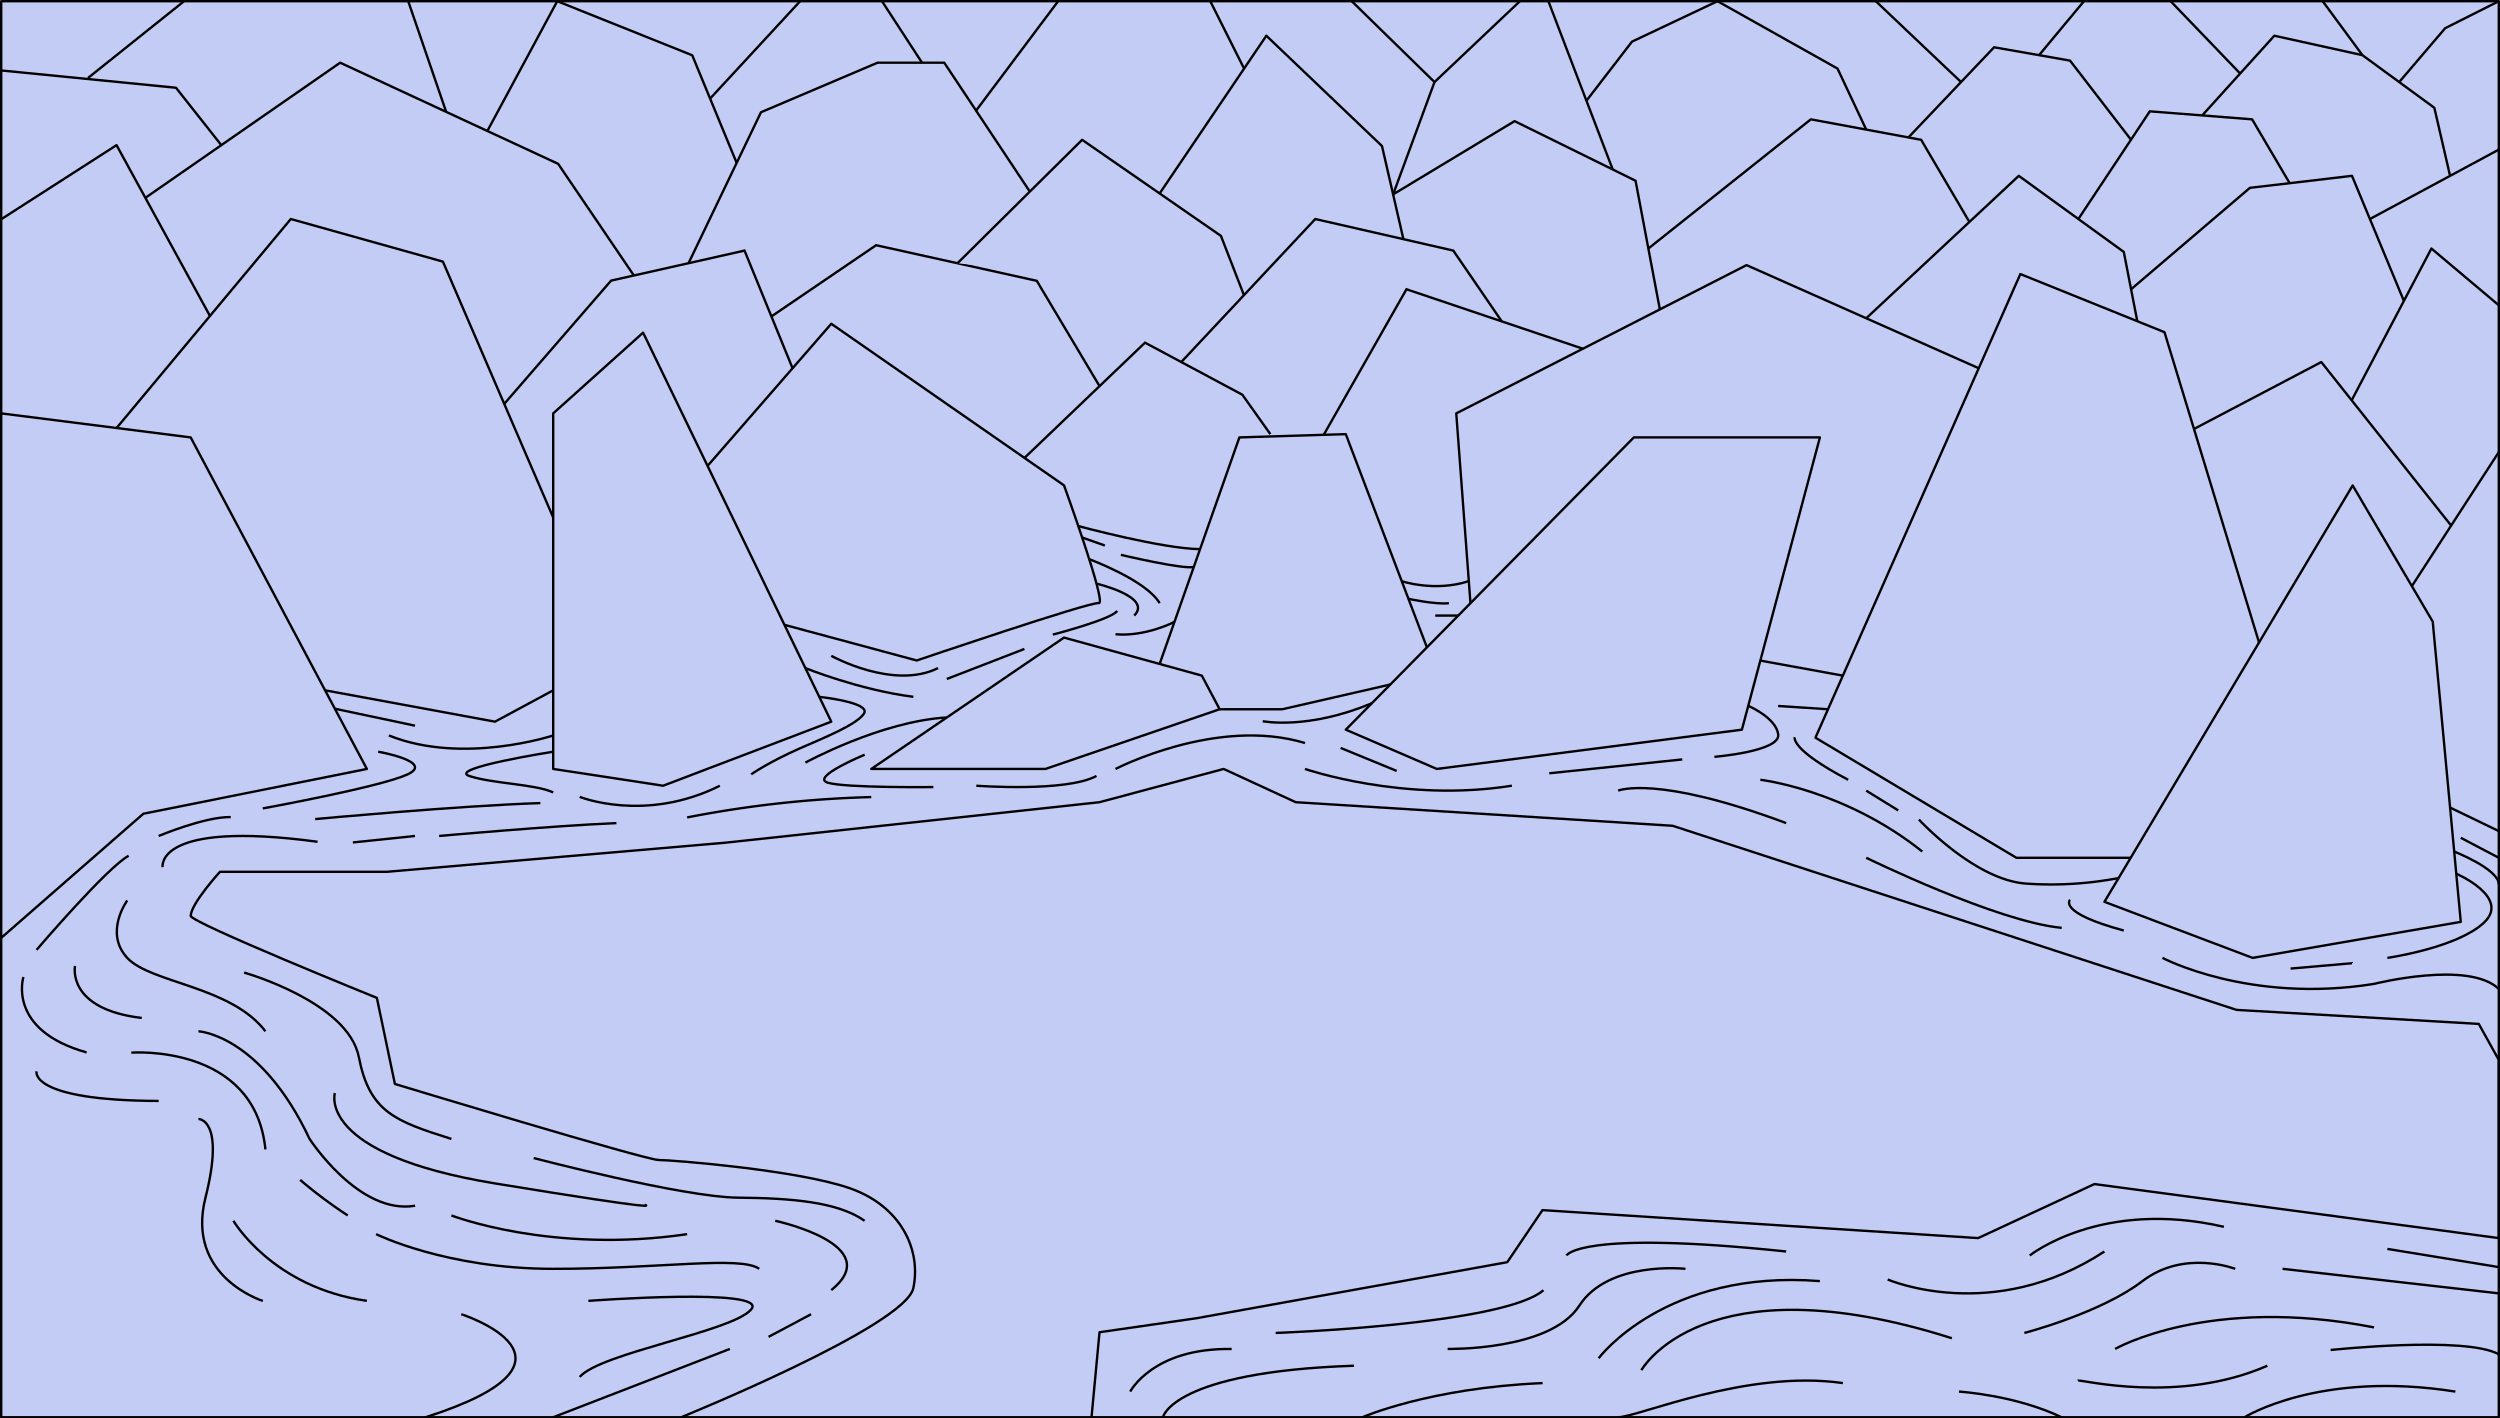 <svg id="Layer_1" data-name="Layer 1" xmlns="http://www.w3.org/2000/svg" viewBox="0 0 1045.56 593.23"><defs><style>.cls-1{fill:#c3ccf4;}.cls-1,.cls-2,.cls-3{stroke:#000;}.cls-1,.cls-2{stroke-linejoin:round;}.cls-2,.cls-3{fill:none;}.cls-3{stroke-miterlimit:10;}</style></defs><title>outcave</title><rect class="cls-1" x="0.5" y="0.5" width="1044.56" height="592.23"/><path class="cls-2" d="M284.87,592.73s93.77-38.07,97.11-54-5-34.32-26.79-41.86-73.85-11.72-79.62-11.72-110.42-31.81-110.42-31.81l-7.54-36s-78-31.54-77.86-34.33C80,377.74,92,364.61,92,364.61H161.8l141.49-12.17L459.84,335.5l51.91-13.91,30.14,13.91,157.63,9.86,235.86,77,101.3,5.86,8.38,15.07v74.51l-169.12-22.6-48.63,22.6L645.1,506.1l-14.72,21.77L500.45,551.31l-40.61,5.86-3.34,35.56"/><polygon class="cls-2" points="562.84 305.17 683.31 182.94 761.13 182.94 728.5 305.17 600.9 321.59 562.84 305.17"/><polygon class="cls-2" points="759.26 308.52 843.29 358.75 972.22 358.75 905.24 138.93 844.96 114.62 759.26 308.52"/><polygon class="cls-1" points="880.12 377.17 983.94 203.03 1017.42 259.96 1029.15 385.54 942.08 400.61 880.12 377.17"/><polygon class="cls-1" points="0.5 172.89 79.75 182.94 153.43 321.59 59.94 340.33 0.5 392.24 0.5 172.89"/><polygon class="cls-1" points="231.36 321.59 231.36 172.89 268.96 139.12 347.66 301.82 277.33 328.61 231.36 321.59"/><polygon class="cls-1" points="364.4 321.59 444.99 266.66 502.64 282.56 510.08 296.62 437.24 321.59 364.4 321.59"/><polyline class="cls-2" points="231.36 216.43 185.24 109.42 121.61 91.6 48.74 179.01"/><polyline class="cls-2" points="135.96 288.71 207.01 301.82 231.36 288.71"/><polyline class="cls-2" points="827.55 154.01 730.44 110.88 609.04 172.89 614.98 252.26"/><line class="cls-2" x1="736.21" y1="276.28" x2="770.73" y2="282.57"/><path class="cls-2" d="M295.92,194.85l51.74-59.44L445,203s18.12,49.91,14.54,49.23-76.15,24-76.15,24l-55.28-14.9"/><polyline class="cls-2" points="484.99 277.69 518.34 182.94 562.84 181.57 596.77 270.74"/><polyline class="cls-2" points="510.08 296.62 536.31 296.62 581.47 286.27"/><path class="cls-2" d="M53.21,376.61s-9.8,13.4,0,24,43.29,11.72,57.8,30.7"/><path class="cls-2" d="M140.05,457.16s-7.83,25.5,67,37.78,62.51,8.93,62.51,8.93"/><path class="cls-2" d="M324.22,510.56s46.88,10.05,23.44,29"/><line class="cls-2" x1="231.36" y1="592.73" x2="305.24" y2="564.15"/><path class="cls-2" d="M54.92,440.24s51.62-3.87,56.09,40.48"/><path class="cls-2" d="M157.31,516.15s29.19,14.51,74.05,14.51,78.35-5.58,86.16,0"/><path class="cls-2" d="M192.9,549.63s59.88,19.22-14.92,43.1"/><path class="cls-2" d="M97.61,510.56s16.34,27.91,55.82,33.49"/><path class="cls-2" d="M605.44,564.15s42.83.89,55.06-18.08,44.4-15.41,44.4-15.41"/><path class="cls-2" d="M789.48,535.12s43.76,19,90.64-11.72"/><line class="cls-2" x1="954.63" y1="530.66" x2="1045.06" y2="540.92"/><path class="cls-2" d="M686.45,573.05s25.86-46.42,129.86-13.37"/><path class="cls-2" d="M486.36,592.73s3.87-19,79.93-21.55"/><path class="cls-2" d="M884.59,564.15s39.07-22.55,108.28-9"/><path class="cls-2" d="M676.74,592.73c8,0,53.8-20.09,94-14.29"/><path class="cls-2" d="M819.29,582s23.44,1.4,43,10.77"/><path class="cls-2" d="M938.73,592.73S970,573,1026.91,582"/><path class="cls-2" d="M869,577.39c1.12-.59,42,10.13,79.26-6.21"/><path class="cls-2" d="M68,362.66s-3.36-19.8,64.81-10.61"/><path class="cls-2" d="M183.66,349.62s47.35-4.26,74.14-5.38"/><path class="cls-2" d="M131.8,342.56S191.24,337,226,335.87"/><path class="cls-2" d="M287.38,341.87a462.26,462.26,0,0,1,77-8.51"/><path class="cls-2" d="M466.54,321.59s42.37-22,79.23-10.84"/><path class="cls-2" d="M545.77,321.59s41.33,14.28,86.54,7"/><path class="cls-2" d="M676.74,330.67s15.85-6.8,70.27,13.57"/><path class="cls-2" d="M736.21,326.13s35.08,3.95,67.73,30"/><path class="cls-2" d="M780.5,358.75s54.69,26.79,81.76,29.3"/><path class="cls-2" d="M904.4,400.61s36.28,19.26,88.47,10.88c0,0,39.63-10,52.19,2.11"/><path class="cls-2" d="M231.36,307.59s-37.75,12.47-68.72,0"/><line class="cls-2" x1="743.66" y1="295.26" x2="764.52" y2="296.62"/><path class="cls-2" d="M336.83,279.42s22.68,9.18,45.15,12"/><path class="cls-2" d="M336.83,318.94S368.4,301.65,396,300.06"/><path class="cls-2" d="M455.53,233.86s23.88,8.82,29.46,18.4"/><path class="cls-2" d="M491.19,260.09s-12.09,6.29-24.65,5.17"/><polyline class="cls-3" points="210.88 168.92 255.57 117.36 311.38 104.8 331.47 154.01"/><polyline class="cls-3" points="322.62 132.34 366.4 102.56 433.61 117.45 460 161.73"/><polyline class="cls-3" points="428.44 191.53 478.87 143.31 519.57 165.08 531.29 181.57"/><path class="cls-3" d="M450.94,220s35,9.49,51,9.67"/><polyline class="cls-3" points="553.61 181.85 588.22 120.98 661.99 145.85"/><path class="cls-3" d="M586.24,243.06s13.73,4.64,28,0"/><line class="cls-3" x1="395.98" y1="283.96" x2="428.44" y2="271.4"/><path class="cls-3" d="M458.57,244.09s23.6,5.54,15.79,13.36"/><path class="cls-3" d="M440.31,265.4s24.31-6.28,26.94-9.9"/><path class="cls-3" d="M468.77,232.05s26.13,6.2,30.51,5.06"/><line class="cls-3" x1="452.57" y1="224.8" x2="462.08" y2="228.15"/><path class="cls-3" d="M589,250.43s11.46,2.51,17,1.83"/><line class="cls-3" x1="600.26" y1="257.45" x2="609.87" y2="257.45"/><path class="cls-1" d="M242.45,333.27s27.35,11,58.6-4.66"/><path class="cls-2" d="M342.64,291.44s21.76,2.29,18.69,7-17,10.22-27.07,14.66c-13.11,5.81-20.09,10.74-20.09,10.74"/><path class="cls-2" d="M109.89,338.1s49.12-8.93,60.56-14.23-12.28-9.49-12.28-9.49"/><line class="cls-2" x1="140.05" y1="296.41" x2="173.57" y2="303.5"/><path class="cls-2" d="M347.66,274.29s26,14.42,44.65,5.13"/><path class="cls-2" d="M361.63,315.63s-23,9.49-15.37,11.73,44.1,1.81,44.1,1.81"/><path class="cls-2" d="M408.31,328.61s37.63,2.79,50.26-4.09"/><path class="cls-2" d="M528.12,301.63s18.65,3.77,45.6-7.51"/><line class="cls-2" x1="560.68" y1="312.8" x2="584.12" y2="322.42"/><line class="cls-2" x1="647.94" y1="323.4" x2="703.56" y2="317.61"/><path class="cls-2" d="M717,316.52s27.54-2.23,26.7-9.3-12.52-12-12.52-12"/><path class="cls-2" d="M750.63,308.33s-2.23,4.9,22.33,17.8"/><path class="cls-2" d="M802.54,342.75s23.26,25.3,44.84,26.79a149.66,149.66,0,0,0,38.67-2.32"/><line class="cls-2" x1="780.5" y1="330.67" x2="793.89" y2="338.94"/><path class="cls-2" d="M1027.26,365.39s22.82,9.83,11.65,20.43-40.46,14.79-40.46,14.79"/><line class="cls-2" x1="957.98" y1="405.08" x2="983.66" y2="402.84"/><path class="cls-2" d="M865.74,376.33s-5.43,5.3,22.48,12.84"/><path class="cls-2" d="M15.29,397.26s29.58-34.6,38.51-39.35"/><path class="cls-2" d="M66.36,349.62s19.53-8.17,30.14-7.89"/><line class="cls-2" x1="147.57" y1="352.33" x2="173.57" y2="349.62"/><path class="cls-2" d="M231.36,314.38s-44.58,7-35,10.18,27.35,3.35,35,6.84"/><path class="cls-2" d="M31.38,404S27.66,422,59.29,425.73"/><path class="cls-2" d="M102.08,406.75s43.53,12.28,48,35.35,15.25,26.79,38.7,34.23"/><path class="cls-2" d="M125.52,493.45a195.29,195.29,0,0,0,19.91,14.88"/><path class="cls-2" d="M9.8,408.61s-7.07,22.16,26.42,31.54"/><path class="cls-2" d="M533.52,557.47s95.23-3.37,112-17.88"/><path class="cls-2" d="M655.17,525.08S660,514.29,747,523.4"/><path class="cls-2" d="M848.87,525.08s29.82-23.85,81.21-12"/><path class="cls-2" d="M846.63,557.47s31.88-8.28,49.4-21.68,38.79-5.13,38.79-5.13"/><line class="cls-2" x1="998.45" y1="522.33" x2="1045.06" y2="529.94"/><path class="cls-2" d="M974.73,564.6s56.1-6,70.33,1.78"/><path class="cls-2" d="M472.68,582s9.49-18.37,42.42-17.81"/><path class="cls-2" d="M569.8,592.73s27.9-12.28,75.35-14.29"/><path class="cls-2" d="M668.59,568.05s27.71-37.34,92.54-32.26"/><path class="cls-2" d="M188.78,508.33s41.67,16.19,98.6,7.82"/><path class="cls-2" d="M223.19,484.33s62.52,16.37,85.4,16.56,41.89,1.86,53,9.67"/><path class="cls-2" d="M246.08,544.05s75.9-5.68,68.09,3.58-63.07,18.19-71.72,28.24"/><line class="cls-2" x1="321.43" y1="559.1" x2="339.22" y2="549.63"/><path class="cls-2" d="M83,431.31s25.82,1.3,46.47,45c0,0,20.65,32,44.14,27.95"/><path class="cls-2" d="M15.29,448.05S12,460.28,66.36,460.44"/><path class="cls-2" d="M83,468s11.3-.2,2.93,32.92,24,43.16,24,43.16"/><polyline class="cls-2" points="917.57 179.4 970.82 151.42 1025.24 219.96"/><line class="cls-2" x1="1008.7" y1="245.13" x2="1045.06" y2="189.08"/><line class="cls-2" x1="1024.68" y1="337.74" x2="1045.06" y2="347.59"/><polyline class="cls-2" points="780.5 133.11 844.3 73.54 888.22 105.36 893.87 134.34"/><polyline class="cls-2" points="983.52 167.42 1016.87 103.94 1045.06 127.68"/><polyline class="cls-2" points="891.26 120.98 940.96 78.56 983.66 73.54 1005.36 125.85"/><polyline class="cls-1" points="0.5 91.69 48.74 60.7 87.81 132.15"/><polyline class="cls-2" points="60.79 82.74 142.26 26.22 233.43 68.52 265.1 115.21"/><polyline class="cls-1" points="400.43 110.1 452.57 58.47 510.63 98.66 520.31 123.59"/><polyline class="cls-2" points="494.03 151.42 550.08 91.6 607.8 104.8 628.08 134.42"/><polyline class="cls-2" points="484.99 80.91 529.61 14.94 577.98 61.08 586.94 100.03"/><polyline class="cls-2" points="430.7 80.13 394.91 26.22 367.01 26.22 318.26 46.94 287.97 110.06"/><polyline class="cls-2" points="203.82 54.78 233.05 0.5 289.51 23.12 308.09 68.14"/><line class="cls-2" x1="296.98" y1="41.23" x2="334.64" y2="0.5"/><line class="cls-2" x1="368.87" y1="0.5" x2="385.61" y2="26.22"/><line class="cls-2" x1="408.22" y1="46.26" x2="442.54" y2="0.5"/><line class="cls-2" x1="506.17" y1="0.5" x2="520.31" y2="28.69"/><polyline class="cls-2" points="565.33 0.5 599.94 34.32 582.63 81.3 633.43 50.66 684.03 75.59 694.19 129.4"/><line class="cls-2" x1="635.66" y1="0.5" x2="599.94" y2="34.32"/><line class="cls-2" x1="647.57" y1="0.5" x2="674.48" y2="70.88"/><polyline class="cls-2" points="663.49 42.13 682.54 17.41 718.3 0.5 768.5 28.69 780.5 54.21"/><polyline class="cls-2" points="689.38 103.94 757.33 49.91 803.47 58.47 823.65 92.82"/><polyline class="cls-2" points="798.14 57.48 833.98 19.77 865.74 25.36 891.26 58.47"/><polyline class="cls-2" points="869.22 91.6 899.1 46.56 941.89 49.91 957.59 76.61"/><line class="cls-2" x1="820.16" y1="34.32" x2="784.5" y2="0.5"/><line class="cls-2" x1="852.77" y1="23.08" x2="871.56" y2="0.5"/><line class="cls-2" x1="991.15" y1="91.6" x2="1045.06" y2="62.57"/><polyline class="cls-2" points="921.01 48.28 951.19 14.94 988.03 23.08 1018.1 45.08 1024.68 73.54"/><line class="cls-2" x1="907.81" y1="0.5" x2="936.88" y2="30.75"/><polyline class="cls-2" points="1003.4 34.32 1022.63 11.79 1045.06 0.5"/><line class="cls-2" x1="988.03" y1="23.08" x2="971.4" y2="0.5"/><polyline class="cls-2" points="0.5 29.47 73.61 36.7 92.55 60.7"/><line class="cls-2" x1="76.96" y1="0.5" x2="36.78" y2="32.64"/><line class="cls-2" x1="170.73" y1="0.5" x2="186.6" y2="46.79"/><line class="cls-2" x1="1029.15" y1="350.38" x2="1045.06" y2="358.75"/><path class="cls-2" d="M1026.4,356.14s18.66,7.3,18.66,13.75"/></svg>